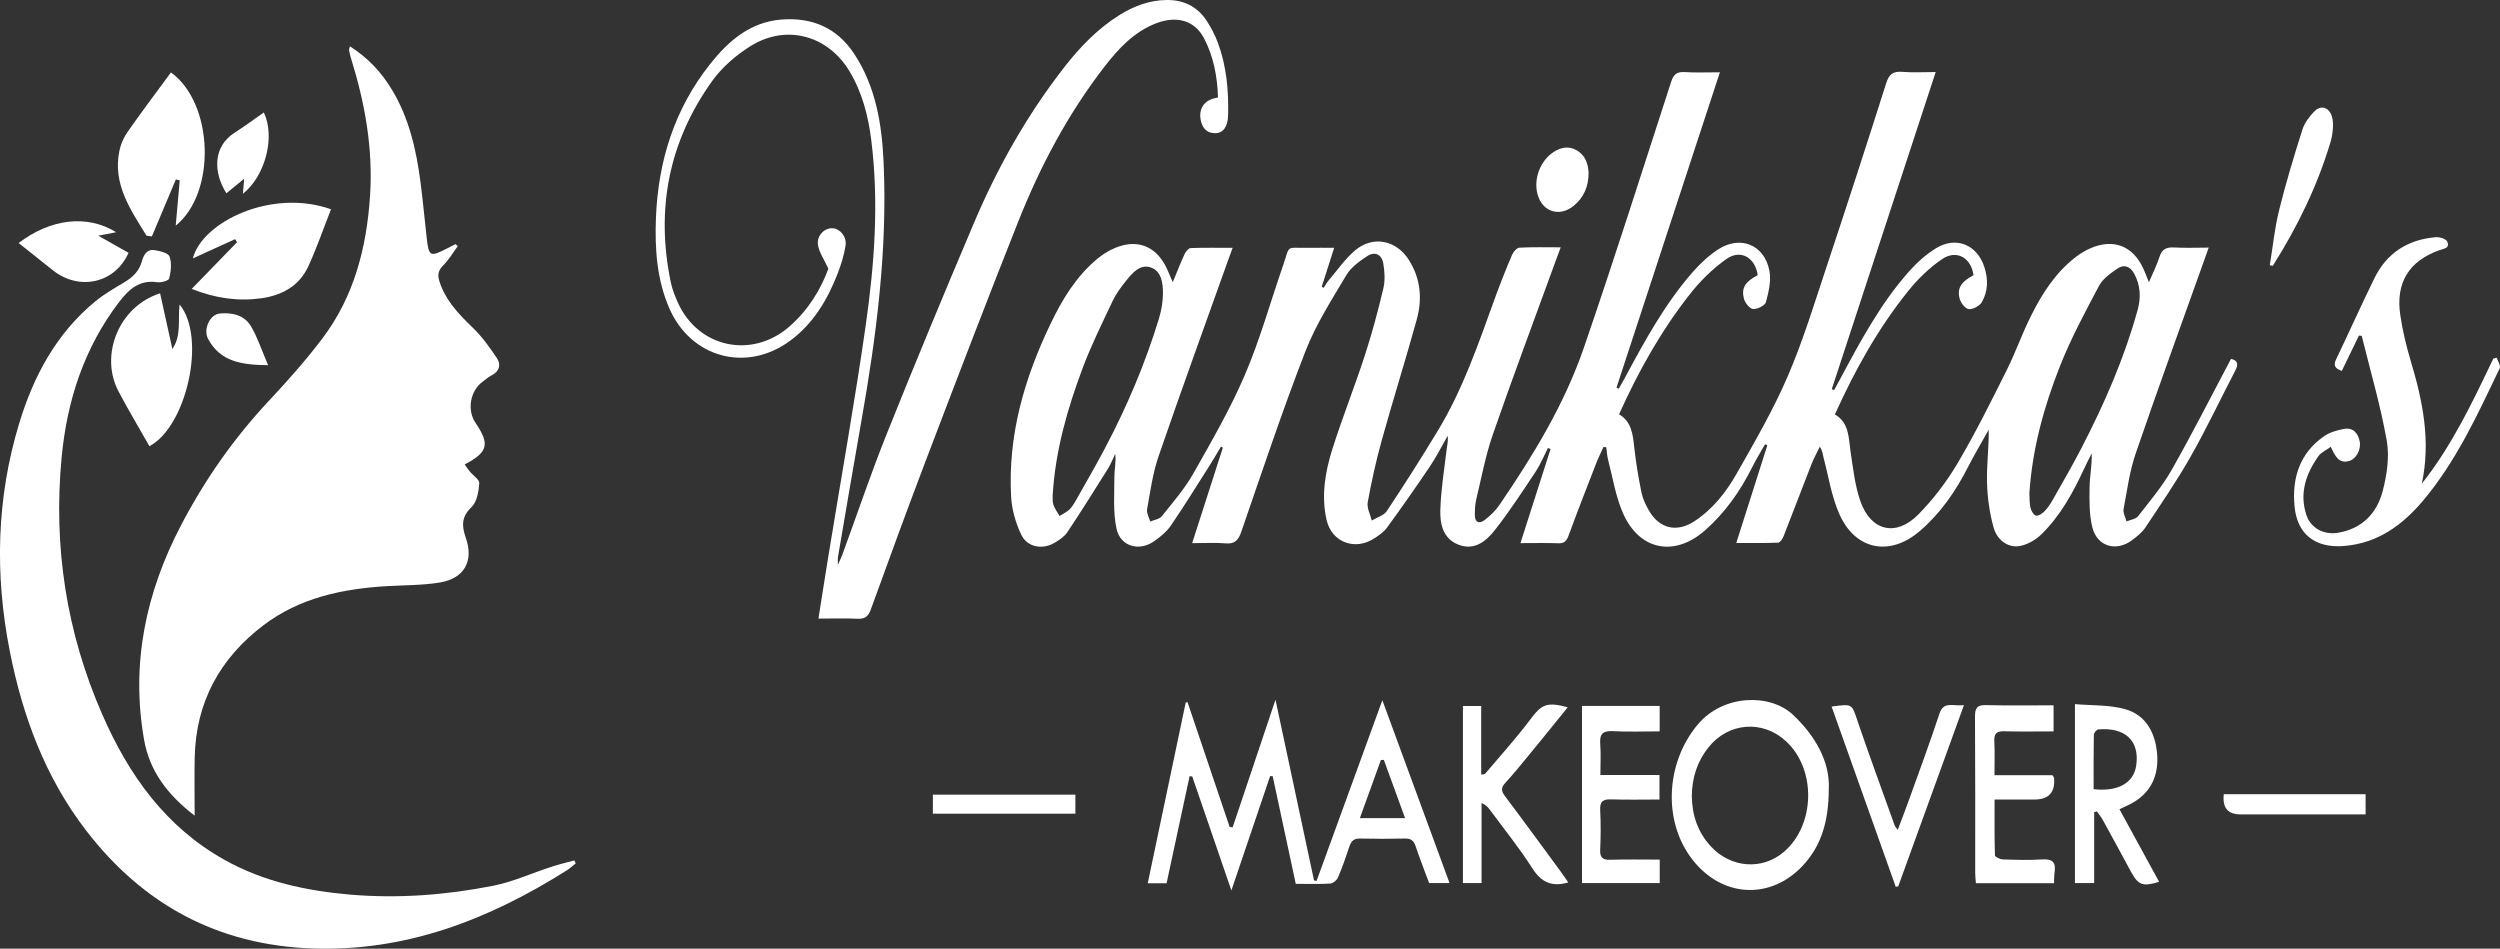 <?xml version="1.0" encoding="UTF-8"?>
<svg id="Layer_1" data-name="Layer 1" xmlns="http://www.w3.org/2000/svg" viewBox="0 0 499.24 189.44">
  <rect x="0" y="0" width="499.24" height="189.44" fill="#333333" stroke="none"/>
  <defs>
    <style>
      .cls-1 {
        fill: #fff;
        stroke-width: 0px;
      }
    </style>
  </defs>
  <path class="cls-1" d="M343.48,14.36c-6.98,21.28-13.83,42.16-20.67,63.04l.45.23c.41-.73.83-1.45,1.23-2.19,3.94-7.35,7.94-14.68,13.45-21.01,1.49-1.71,3.2-3.32,5.08-4.57,4.47-2.96,9.34-1.02,10.33,4.24.37,1.99-.16,4.24-.71,6.25-.19.68-1.73,1.44-2.57,1.36-.69-.07-1.6-1.24-1.82-2.08-.56-2.15.3-3.4,2.76-4.68-.5-3.51-3.4-5.24-6.25-3.23-2.73,1.93-5.22,4.38-7.29,7.02-5.73,7.29-10.26,15.34-14.15,23.99,2.48,1.45,2.74,3.96,3.03,6.56.33,3.03.83,6.04,1.44,9.03.26,1.26.84,2.51,1.5,3.64,2.08,3.61,5.53,4.43,9.03,2.16,3.7-2.41,6.39-5.84,8.51-9.58,3.63-6.39,7.34-12.79,10.23-19.53,3.11-7.25,5.4-14.85,7.9-22.35,3.99-11.99,7.89-24.02,11.71-36.06.57-1.8,1.39-2.4,3.22-2.25,2.12.17,4.26.04,6.66.04-6.98,21.29-13.86,42.3-20.75,63.31.15.07.3.14.46.21.41-.75.82-1.49,1.22-2.24,4-7.48,8.01-14.96,13.66-21.37,1.59-1.8,3.45-3.48,5.48-4.73,3.99-2.44,8.17-.73,9.64,3.73.79,2.4.77,4.87-.51,7.06-.44.75-1.77,1.46-2.6,1.37-.69-.07-1.6-1.25-1.82-2.09-.55-2.11.34-3.39,2.77-4.68-.46-3.48-3.37-5.18-6.26-3.22-2.48,1.68-4.74,3.86-6.64,6.2-6.06,7.49-10.73,15.86-14.78,24.82,2.88,1.67,2.71,4.63,3.13,7.42.51,3.35.87,6.8,1.98,9.96,2.09,5.91,7.08,7.1,11.5,2.65,3.04-3.06,5.72-6.61,7.92-10.33,3.53-5.97,6.62-12.21,9.72-18.41,1.8-3.59,3.13-7.42,4.93-11.01,2.25-4.49,4.95-8.71,9.04-11.8.88-.66,1.85-1.25,2.86-1.68,4.58-1.96,8.43-.45,10.51,4.06.34.74.62,1.52,1.12,2.74.81-1.91,1.59-3.42,2.1-5.03.48-1.54,1.35-2,2.91-1.91,2.19.13,4.4.03,6.93.03-.39,1.1-.66,1.86-.93,2.61-4.57,12.82-9.23,25.6-13.64,38.47-1.23,3.58-1.73,7.42-2.43,11.16-.14.75.38,1.62.59,2.44.78-.34,1.85-.46,2.31-1.05,2.34-3,4.84-5.96,6.71-9.25,4.11-7.24,7.87-14.67,11.84-22.16,1.23.27,1.58.94.88,2.29-2.98,5.73-5.74,11.58-8.92,17.19-2.76,4.87-5.94,9.5-9.04,14.17-.67,1.01-1.71,1.83-2.7,2.57-3.14,2.34-6.95,1.25-7.9-2.56-.64-2.57-.6-5.35-.56-8.03.03-2.2.51-4.39.42-6.76-.48.97-.99,1.93-1.44,2.91-2.25,4.88-4.8,9.58-8.7,13.35-1.05,1.01-2.5,1.83-3.91,2.18-2.35.58-4.77-.88-5.54-3.66-.81-2.9-1.23-5.98-1.31-9-.09-3.44.39-6.89.34-10.51-1.39,2.5-2.86,4.97-4.17,7.52-2.45,4.81-5.48,9.19-9.59,12.72-5.96,5.12-12.82,3.84-16.04-3.33-1.59-3.55-2.18-7.55-3.19-11.35-.17-.65-.18-1.34-.74-2.17-.56,1.18-1.2,2.32-1.68,3.54-1.87,4.78-3.68,9.58-5.56,14.36-.2.5-.68,1.25-1.06,1.27-2.67.11-5.35.06-8.38.06,2.14-6.74,4.17-13.12,6.2-19.5-.15-.07-.3-.14-.45-.21-.86,1.52-1.79,3-2.56,4.56-2.38,4.77-5.4,9.07-9.4,12.61-6.12,5.4-13.15,4.05-16.43-3.44-1.45-3.32-2.02-7.03-2.95-10.58-.22-.82-.25-1.69-.37-2.54-.18-.03-.37-.06-.55-.08-.5,1.11-1.05,2.19-1.49,3.33-1.86,4.79-3.73,9.58-5.5,14.4-.4,1.08-.86,1.56-2.06,1.51-2.41-.09-4.82-.03-7.54-.03,2.07-6.47,4.04-12.63,6.01-18.79-.17-.07-.35-.14-.52-.21-.81,1.58-1.48,3.25-2.45,4.72-2.61,3.93-5.19,7.89-8.09,11.6-1.76,2.26-4.11,4.26-7.36,2.98-3.09-1.22-3.68-4.17-3.59-6.95.12-4,.78-7.99,1.25-11.98.1-.88.36-1.75.21-2.79-1.18,2.05-2.24,4.18-3.56,6.14-2.78,4.13-5.64,8.2-8.57,12.22-.63.87-1.62,1.53-2.55,2.13-3.84,2.5-8.47.76-9.49-3.68-1.1-4.8-.3-9.58,1.15-14.17,1.99-6.28,4.44-12.42,6.48-18.68,1.44-4.42,2.64-8.92,3.71-13.44.37-1.57.25-3.33-.02-4.95-.31-1.84-1.71-2.46-3.26-1.43-1.53,1.02-3.19,2.21-4.1,3.74-2.93,4.94-6.1,9.85-8.16,15.16-4.62,11.9-8.66,24.03-12.83,36.1-.59,1.71-1.3,2.5-3.19,2.33-2.06-.18-4.16-.04-6.63-.04,2.09-6.51,4.11-12.79,6.13-19.07-.13-.07-.25-.14-.38-.21-.74,1.24-1.44,2.49-2.22,3.7-2.56,4.03-5.07,8.09-7.76,12.04-.84,1.23-2.08,2.25-3.31,3.12-3.04,2.16-6.83,1.1-7.58-2.54-.69-3.32-.41-6.86-.41-10.3,0-1.48.37-2.96.17-4.58-.47.97-.85,1.99-1.41,2.9-2.68,4.28-5.36,8.56-8.16,12.76-.59.88-1.6,1.55-2.55,2.11-2.43,1.43-5.47.89-6.66-1.65-1.1-2.32-1.87-4.98-2.01-7.53-.68-12.24,2.63-23.64,7.88-34.57,2.33-4.85,5.09-9.42,9.29-12.93.85-.71,1.79-1.34,2.77-1.83,4.97-2.5,9.23-.9,11.37,4.22.26.62.53,1.24.97,2.24.89-2.14,1.58-3.93,2.39-5.67.22-.48.78-1.13,1.21-1.14,2.68-.1,5.36-.05,8.36-.05-.4,1.1-.69,1.85-.96,2.62-4.64,13.01-9.36,25.99-13.85,39.05-1.16,3.39-1.64,7.02-2.28,10.56-.13.75.4,1.62.63,2.43.78-.34,1.82-.46,2.29-1.04,2.21-2.76,4.57-5.47,6.3-8.52,3.66-6.45,7.39-12.92,10.31-19.72,3-7,5.05-14.41,7.55-21.62,1.58-4.58.4-3.66,5.21-3.76,1.57-.03,3.14,0,5.07,0-.91,2.84-1.69,5.31-2.48,7.78.13.07.26.14.39.21.34-.52.64-1.08,1.04-1.55,1.7-2,3.23-4.22,5.21-5.91,3.58-3.04,8.25-2.09,10.76,1.89,2.34,3.7,2.71,7.75,1.59,11.84-2.23,8.09-4.76,16.1-7.01,24.19-1.13,4.07-2.04,8.21-2.8,12.37-.2,1.13.51,2.42.81,3.64,1.02-.62,2.41-1,3.01-1.9,3.52-5.3,6.94-10.67,10.23-16.12,4.99-8.25,8.07-17.34,11.34-26.35,1.07-2.94,2.22-5.84,3.45-8.72.25-.59.95-1.37,1.48-1.4,2.62-.14,5.26-.07,8.22-.07-.45,1.23-.81,2.18-1.16,3.14-4.15,11.41-8.42,22.78-12.4,34.26-1.45,4.18-2.26,8.59-3.3,12.9-.24,1-.28,2.07-.29,3.1-.01,1.54.86,1.91,1.99,1.04,1.09-.84,2.13-1.83,2.9-2.96,6.75-9.88,12.99-20.1,16.89-31.45,6.05-17.6,11.67-35.34,17.41-53.04.49-1.53,1.16-2.09,2.76-1.98,2.21.14,4.43.04,7.02.04ZM210.21,98.82c.03.61-.07,1.35.15,1.98.27.8.81,1.5,1.23,2.24.67-.43,1.42-.77,1.99-1.31.54-.52.93-1.21,1.31-1.87,1.94-3.43,3.92-6.85,5.76-10.33,4.38-8.3,8.05-16.91,10.78-25.89.5-1.64.8-3.39.81-5.1,0-2.02-.3-4.4-2.43-5.13-2.17-.74-3.69,1.12-4.96,2.69-.99,1.24-1.97,2.55-2.64,3.97-2.1,4.44-4.3,8.87-6.02,13.46-3.04,8.13-5.43,16.45-5.97,25.28ZM405.26,98.53c.06.93,0,1.93.22,2.86.14.6.61,1.45,1.08,1.57.48.12,1.28-.4,1.71-.85.67-.69,1.22-1.52,1.69-2.36,1.95-3.43,3.93-6.85,5.74-10.35,4.56-8.83,8.53-17.9,11.18-27.51.69-2.49.57-4.94-.7-7.26-.78-1.42-2-1.9-3.28-1.03-1.4.95-2.97,2.05-3.73,3.48-2.79,5.25-5.62,10.52-7.8,16.03-3.21,8.13-5.54,16.57-6.11,25.42Z"/>
  <path class="cls-1" d="M69.91,9.27c3.49,2.23,6.18,5.06,8.26,8.48,3.52,5.76,4.97,12.17,5.82,18.76.48,3.72.81,7.45,1.24,11.17.4,3.48.7,3.63,3.76,2.08.66-.33,1.31-.67,1.97-1.01.15.13.31.27.46.4-.95,1.28-1.76,2.7-2.88,3.81-.98.98-1.22,1.85-.82,3.13,1.21,3.87,3.86,6.63,6.7,9.36,1.85,1.78,3.39,3.94,4.82,6.09.87,1.31.48,2.64-1.09,3.43-.61.31-1.14.79-1.7,1.2-2.57,1.83-3.25,5.71-1.46,8.33,2.86,4.2,2.47,5.81-2.2,8.25.35.48.65.96,1.01,1.39.66.81,1.96,1.63,1.91,2.37-.12,1.64-.46,3.71-1.54,4.74-2.06,1.97-1.98,3.8-1.15,6.16,1.62,4.62-.28,8.09-5.16,8.91-3.47.58-7.05.52-10.59.73-8.88.53-17.4,2.31-24.66,7.81-8.7,6.6-13.48,15.34-13.73,26.36-.08,3.73-.01,7.45-.01,11.66-5.38-4.13-8.99-8.84-10.1-15.16-2.67-15.17.35-29.39,7.41-42.88,4.75-9.09,10.58-17.41,17.62-24.91,3.7-3.95,7.31-8.02,10.57-12.33,6.35-8.4,8.85-18.15,9.53-28.55.62-9.52-1.06-18.63-3.87-27.62-.14-.46-.24-.94-.32-1.41-.03-.17.08-.37.17-.76Z"/>
  <path class="cls-1" d="M114.97,172.41c-.58.46-1.12.98-1.74,1.37-15.56,9.83-32.15,16.3-50.94,15.62-18.79-.68-33.72-8.76-45.1-23.56-8.17-10.63-12.69-22.85-15.25-35.87-3-15.29-2.65-30.49,1.9-45.45,2.87-9.44,7.43-17.97,15.23-24.37,1.76-1.44,3.77-2.59,5.73-3.76,1.67-1,2.98-2.22,3.52-4.17.35-1.26.98-2.5,2.52-2.27,1.09.16,2.77.57,3.02,1.28.47,1.31.27,2.97-.07,4.38-.1.43-1.6.87-2.38.75-3.59-.54-5.71,1.45-7.66,4-6.99,9.18-10.38,19.71-11.45,31.04-1.67,17.76.95,34.86,8.11,51.25,5.29,12.12,12.65,22.49,24.46,29.08,7.76,4.33,16.25,6.16,25.05,6.92,9.63.82,19.15.09,28.57-1.77,3.97-.79,7.76-2.53,11.64-3.79,1.5-.49,3.04-.85,4.56-1.27.09.2.18.4.28.6Z"/>
  <path class="cls-1" d="M243.23,19.45c-.14-4.26-.9-8.2-2.8-11.82-1.84-3.51-5.37-4.57-9.52-2.99-4.47,1.71-7.59,5.1-10.4,8.74-7.27,9.41-12.79,19.84-17.16,30.84-6.23,15.68-12.25,31.43-18.26,47.2-3.83,10.05-7.52,20.17-11.19,30.28-.51,1.42-1.2,1.94-2.7,1.86-2.48-.12-4.97-.03-7.76-.03.69-4.35,1.32-8.44,1.99-12.52,2.5-15.34,5.25-30.65,7.45-46.04,1.75-12.24,2.66-24.59,1.11-36.97-.61-4.86-1.81-9.56-4.37-13.8-4.29-7.11-12.54-9.42-19.63-5.06-2.95,1.81-5.79,4.27-7.79,7.06-8.66,12.1-11.28,25.6-8.25,40.16.29,1.41.84,2.8,1.44,4.12,4.06,8.96,14.74,11.25,22.21,4.76,3.82-3.31,6.33-7.5,7.82-11.58-.87-1.91-1.86-3.27-2.08-4.76-.27-1.89,1.36-3.43,2.93-3.32,1.49.1,2.85,1.66,2.58,3.46-.29,1.9-.88,3.78-1.57,5.58-2.04,5.25-4.87,10.01-9.49,13.42-8.68,6.42-19.78,3.44-24.1-6.41-2.55-5.81-2.94-11.96-2.7-18.19.45-11.27,3.69-21.61,10.73-30.54,3.69-4.68,8.07-8.53,14.41-9,6.08-.45,11.03,1.65,14.46,6.87,4.32,6.58,5.52,14.05,5.86,21.66.79,17.38-1.41,34.53-4.43,51.6-1.61,9.1-3.14,18.2-4.7,27.31-.05.26,0,.54,0,1.46.46-1.03.71-1.52.89-2.03,2.96-8.08,5.71-16.25,8.91-24.23,5.63-14.05,11.44-28.03,17.35-41.96,4.73-11.16,10.66-21.68,18.14-31.26,3.14-4.02,6.66-7.66,11.03-10.37C226.5,1.19,229.58.02,233.04,0c3.32-.02,5.98,1.28,7.82,3.99.96,1.42,1.77,3,2.37,4.61,1.71,4.63,2.13,9.47,2.02,14.36-.05,2.38-1.01,3.64-2.6,3.64-1.76,0-2.59-1.12-2.89-2.72-.37-2.01.58-3.61,2.48-4.18.26-.08.52-.13,1-.25Z"/>
  <path class="cls-1" d="M237.14,140.2c2.81,8.32,5.62,16.63,8.42,24.95.2.02.4.04.6.05,2.8-8.33,5.59-16.66,8.55-25.47,2.63,12.36,5.16,24.21,7.69,36.07.17.04.34.08.51.13,4.34-11.92,8.68-23.83,13.14-36.1,4.53,12.32,8.94,24.32,13.42,36.52h-4.08c-.91-2.46-1.87-4.91-2.71-7.4-.37-1.09-.94-1.53-2.12-1.5-2.99.07-5.98.07-8.96,0-1.18-.03-1.75.45-2.11,1.53-.7,2.11-1.43,4.21-2.3,6.25-.23.54-.99,1.18-1.54,1.21-2.21.14-4.43.06-6.89.06-1.55-7.2-3.08-14.35-4.61-21.49-.17-.01-.34-.02-.51-.03-2.51,7.39-5.01,14.78-7.74,22.84-2.74-7.98-5.28-15.37-7.81-22.76-.18-.02-.35-.04-.53-.06-1.53,7.09-3.05,14.18-4.6,21.38h-3.76c2.54-12.11,5.06-24.1,7.58-36.09.12-.03.25-.05.37-.08ZM276.34,151.75c-.19,0-.39.01-.58.02-1.38,3.8-2.75,7.6-4.2,11.61h9.03c-1.47-4.04-2.86-7.83-4.24-11.63Z"/>
  <path class="cls-1" d="M465.44,89.23c-.98.72-1.95,1.13-2.46,1.86-2.5,3.54-3.83,7.4-2.41,11.73.87,2.64,3.48,4.05,6.33,3.57,4.79-.8,7.76-3.89,8.91-8.31.84-3.23,1.39-6.84.82-10.06-1.25-7.06-3.29-13.98-5-20.95-.19-.02-.37-.04-.56-.06-1.13,2.32-2.25,4.65-3.42,7.06-1.24-.45-1.78-.98-1.14-2.31,2.58-5.39,5.02-10.84,7.65-16.2,2.46-5.03,6.65-7.71,12.2-8.19.77-.07,2.05.29,2.32.84.69,1.36-.71,1.45-1.57,1.76-6.06,2.17-8.75,6.5-7.78,12.97.46,3.08,1.19,6.14,2.08,9.13,2.41,8,4.04,16.04,2.22,24.51,6.04-7.62,10.14-16.32,14.29-24.98.22-.06.45-.11.67-.17.22.71.84,1.61.6,2.1-4.41,9.2-8.65,18.52-15.28,26.41-4.13,4.91-9.09,8.55-15.81,9.09-5.7.46-9.36-2.27-9.89-7.93-.53-5.65,1.03-10.64,5.95-14.02,1.09-.75,2.51-1.15,3.84-1.41,1.86-.37,2.86.75,3.22,2.47.33,1.61-.68,3.5-2.08,3.91-2.08.61-2.8-.94-3.7-2.83Z"/>
  <path class="cls-1" d="M365.2,157.57c-.03,6.57-1.52,11.44-5.32,15.43-6.2,6.49-15.27,6.27-21.21-.49-6.78-7.72-6.21-20.04.4-27.87,5.07-6,14.41-6.2,18.98-1.9,4.54,4.27,7.42,9.49,7.15,14.84ZM337.85,158.97c.05,3.82,1.18,7.23,3.82,10.07,4,4.32,10.28,4.78,14.6,1.05,6.23-5.37,6.45-16.41.45-22.01-4.71-4.4-11.59-3.84-15.59,1.22-2.25,2.85-3.24,6.08-3.28,9.66Z"/>
  <path class="cls-1" d="M29.26,47.07c-3.19-5.19-6.78-10.26-5.42-16.95.27-1.32.85-2.67,1.63-3.77,2.81-4.02,5.77-7.94,8.67-11.89,8.54,6.18,9.1,24.03.95,30.6.27-3.01.53-6.03.8-9.05-.26-.06-.52-.12-.77-.18-1.6,3.79-3.19,7.59-4.79,11.38-.35-.05-.71-.09-1.06-.14Z"/>
  <path class="cls-1" d="M66.1,41.8c-1.54,3.91-2.86,7.78-4.57,11.46-1.78,3.83-5.21,5.71-9.25,6.29-4.58.66-9.08.08-14-1.85,3.16-3.26,6.11-6.3,9.05-9.33-.13-.2-.25-.41-.38-.61-2.84,1.29-5.68,2.59-8.44,3.84,1.86-7.24,15.65-14.03,27.59-9.81Z"/>
  <path class="cls-1" d="M418.2,162.2v14.15h-3.84v-35.74c3.42.3,6.9.12,10.07,1.02,4.04,1.15,5.93,4.63,6.32,8.69.41,4.35-1.08,7.93-5.1,10.13-.72.39-1.48.71-2.4,1.15,2.68,4.91,5.3,9.7,7.92,14.5-3.3,1-4.17.66-5.65-2.07-1.85-3.42-3.7-6.84-5.58-10.25-.34-.62-.8-1.17-1.2-1.75-.18.05-.36.11-.54.16ZM418.09,157.6c4.84.54,8.02-1.24,8.51-4.76.7-4.98-2.25-7.62-7.57-7.18-.34.03-.89.7-.9,1.07-.07,3.59-.04,7.18-.04,10.87Z"/>
  <path class="cls-1" d="M313.16,176.23c-3.34.94-5.4-.08-7.16-2.84-2.57-4.03-5.6-7.77-8.44-11.63-.39-.53-.8-1.03-1.7-1.4v15.99h-3.72v-35.37h3.65v13.7c.41-.07.67-.03.76-.14,3.05-3.61,6.23-7.11,9.06-10.88,2.25-2.99,3.22-3.55,7.47-2.42-2.61,3.21-5.11,6.33-7.65,9.41-1.59,1.93-3.16,3.88-4.85,5.71-.91.99-.76,1.67-.01,2.67,3.76,4.99,7.44,10.05,11.14,15.08.48.65.93,1.33,1.45,2.08Z"/>
  <path class="cls-1" d="M31.97,58.57c.83,3.78,1.63,7.38,2.45,11.12,1.87-2.69,1.06-5.82,1.45-8.88,5.42,6.62,1.37,24.4-6.03,28.29-2.07-3.66-4.24-7.26-6.19-10.97-3.79-7.23.09-16.95,8.31-19.55Z"/>
  <path class="cls-1" d="M331.44,171.66v4.69h-15.52v-35.38h15.51v5.08c-3.16,0-6.27.13-9.36-.04-2.07-.11-2.66.63-2.51,2.59.16,1.98.03,3.98.03,6.16h11.8v4.9c-3.21,0-6.39.08-9.56-.03-1.67-.06-2.38.36-2.28,2.17.14,2.63.12,5.28,0,7.91-.07,1.6.53,2.03,2.05,1.98,3.24-.1,6.49-.03,9.83-.03Z"/>
  <path class="cls-1" d="M398.27,154.8h11.61c.18.3.29.42.31.54q.37,4.32-3.9,4.32c-2.56,0-5.12,0-7.98,0,0,3.84-.04,7.49.07,11.14,0,.3.99.8,1.54.82,2.64.09,5.29.18,7.92,0,2.09-.14,2.75.65,2.45,2.59-.1.67-.07,1.36-.11,2.16h-15.6c-.05-.72-.14-1.39-.14-2.05,0-10.42.03-20.83-.04-31.25-.01-1.69.43-2.31,2.2-2.26,4.43.11,8.87.04,13.49.04v5.21c-3.33,0-6.59.07-9.83-.03-1.57-.05-2.08.48-2,2.03.11,2.14.03,4.29.03,6.75Z"/>
  <path class="cls-1" d="M365.78,141.1c4.16-.58,4.01-.53,5.13,2.78,2.39,7.02,4.95,13.98,7.45,20.96.09.24.3.44.61.89.8-2.14,1.55-4.05,2.24-5.98,2.06-5.74,4.18-11.45,6.09-17.24.86-2.59,2.68-1.42,4.89-1.7-4.47,12.32-8.79,24.25-13.12,36.19-.17.03-.33.06-.5.09-4.24-11.93-8.49-23.86-12.81-36Z"/>
  <path class="cls-1" d="M3.72,48.53c6.38-4.85,13.65-5.75,19.48-2.16-1.1.22-2.1.41-3.58.7,2.25,1.28,4.17,2.36,6.05,3.42-2.71,6.1-9.84,7.65-15.09,3.5-2.31-1.83-4.62-3.67-6.86-5.46Z"/>
  <path class="cls-1" d="M453.27,52.98c.6-3.66.96-7.38,1.85-10.97,1.34-5.43,2.97-10.8,4.66-16.13.42-1.33,1.37-2.58,2.36-3.61,1.32-1.37,2.93-.87,3.52.95.23.7.27,1.51.22,2.25-.06.96-.19,1.94-.47,2.86-2.64,8.82-6.64,17-11.54,24.75-.2-.04-.4-.07-.6-.11Z"/>
  <path class="cls-1" d="M214.75,158.69v3.8h-28.46v-3.8h28.46Z"/>
  <path class="cls-1" d="M444.08,158.6h28.32v4.03c-1.03,0-1.99,0-2.94,0-7.36,0-14.71,0-22.07,0q-3.76,0-3.31-4.03Z"/>
  <path class="cls-1" d="M48.51,38.7c.08-.98.16-1.85.25-3.01-1.4,1.15-2.46,2.02-3.55,2.91-2.67-4.25-2.68-9.35,1.68-12.13,1.98-1.26,3.86-2.66,5.8-4.01,2.33,4.88.29,12.69-4.18,16.24Z"/>
  <path class="cls-1" d="M317.24,34.45c0,2.83-.96,4.98-2.96,6.63-2.87,2.36-6.32,1.23-7.26-2.35-.8-3.05.6-6.69,3.24-8.38,1.43-.91,2.96-1.25,4.52-.38,1.85,1.02,2.36,2.79,2.45,4.49Z"/>
  <path class="cls-1" d="M53.54,72.93c-5.34-.07-9.52-.69-11.98-5.24-1.01-1.86.28-4.91,2.38-5.09,2.48-.22,4.89.35,6.19,2.57,1.33,2.27,2.16,4.85,3.41,7.75Z"/>
</svg>